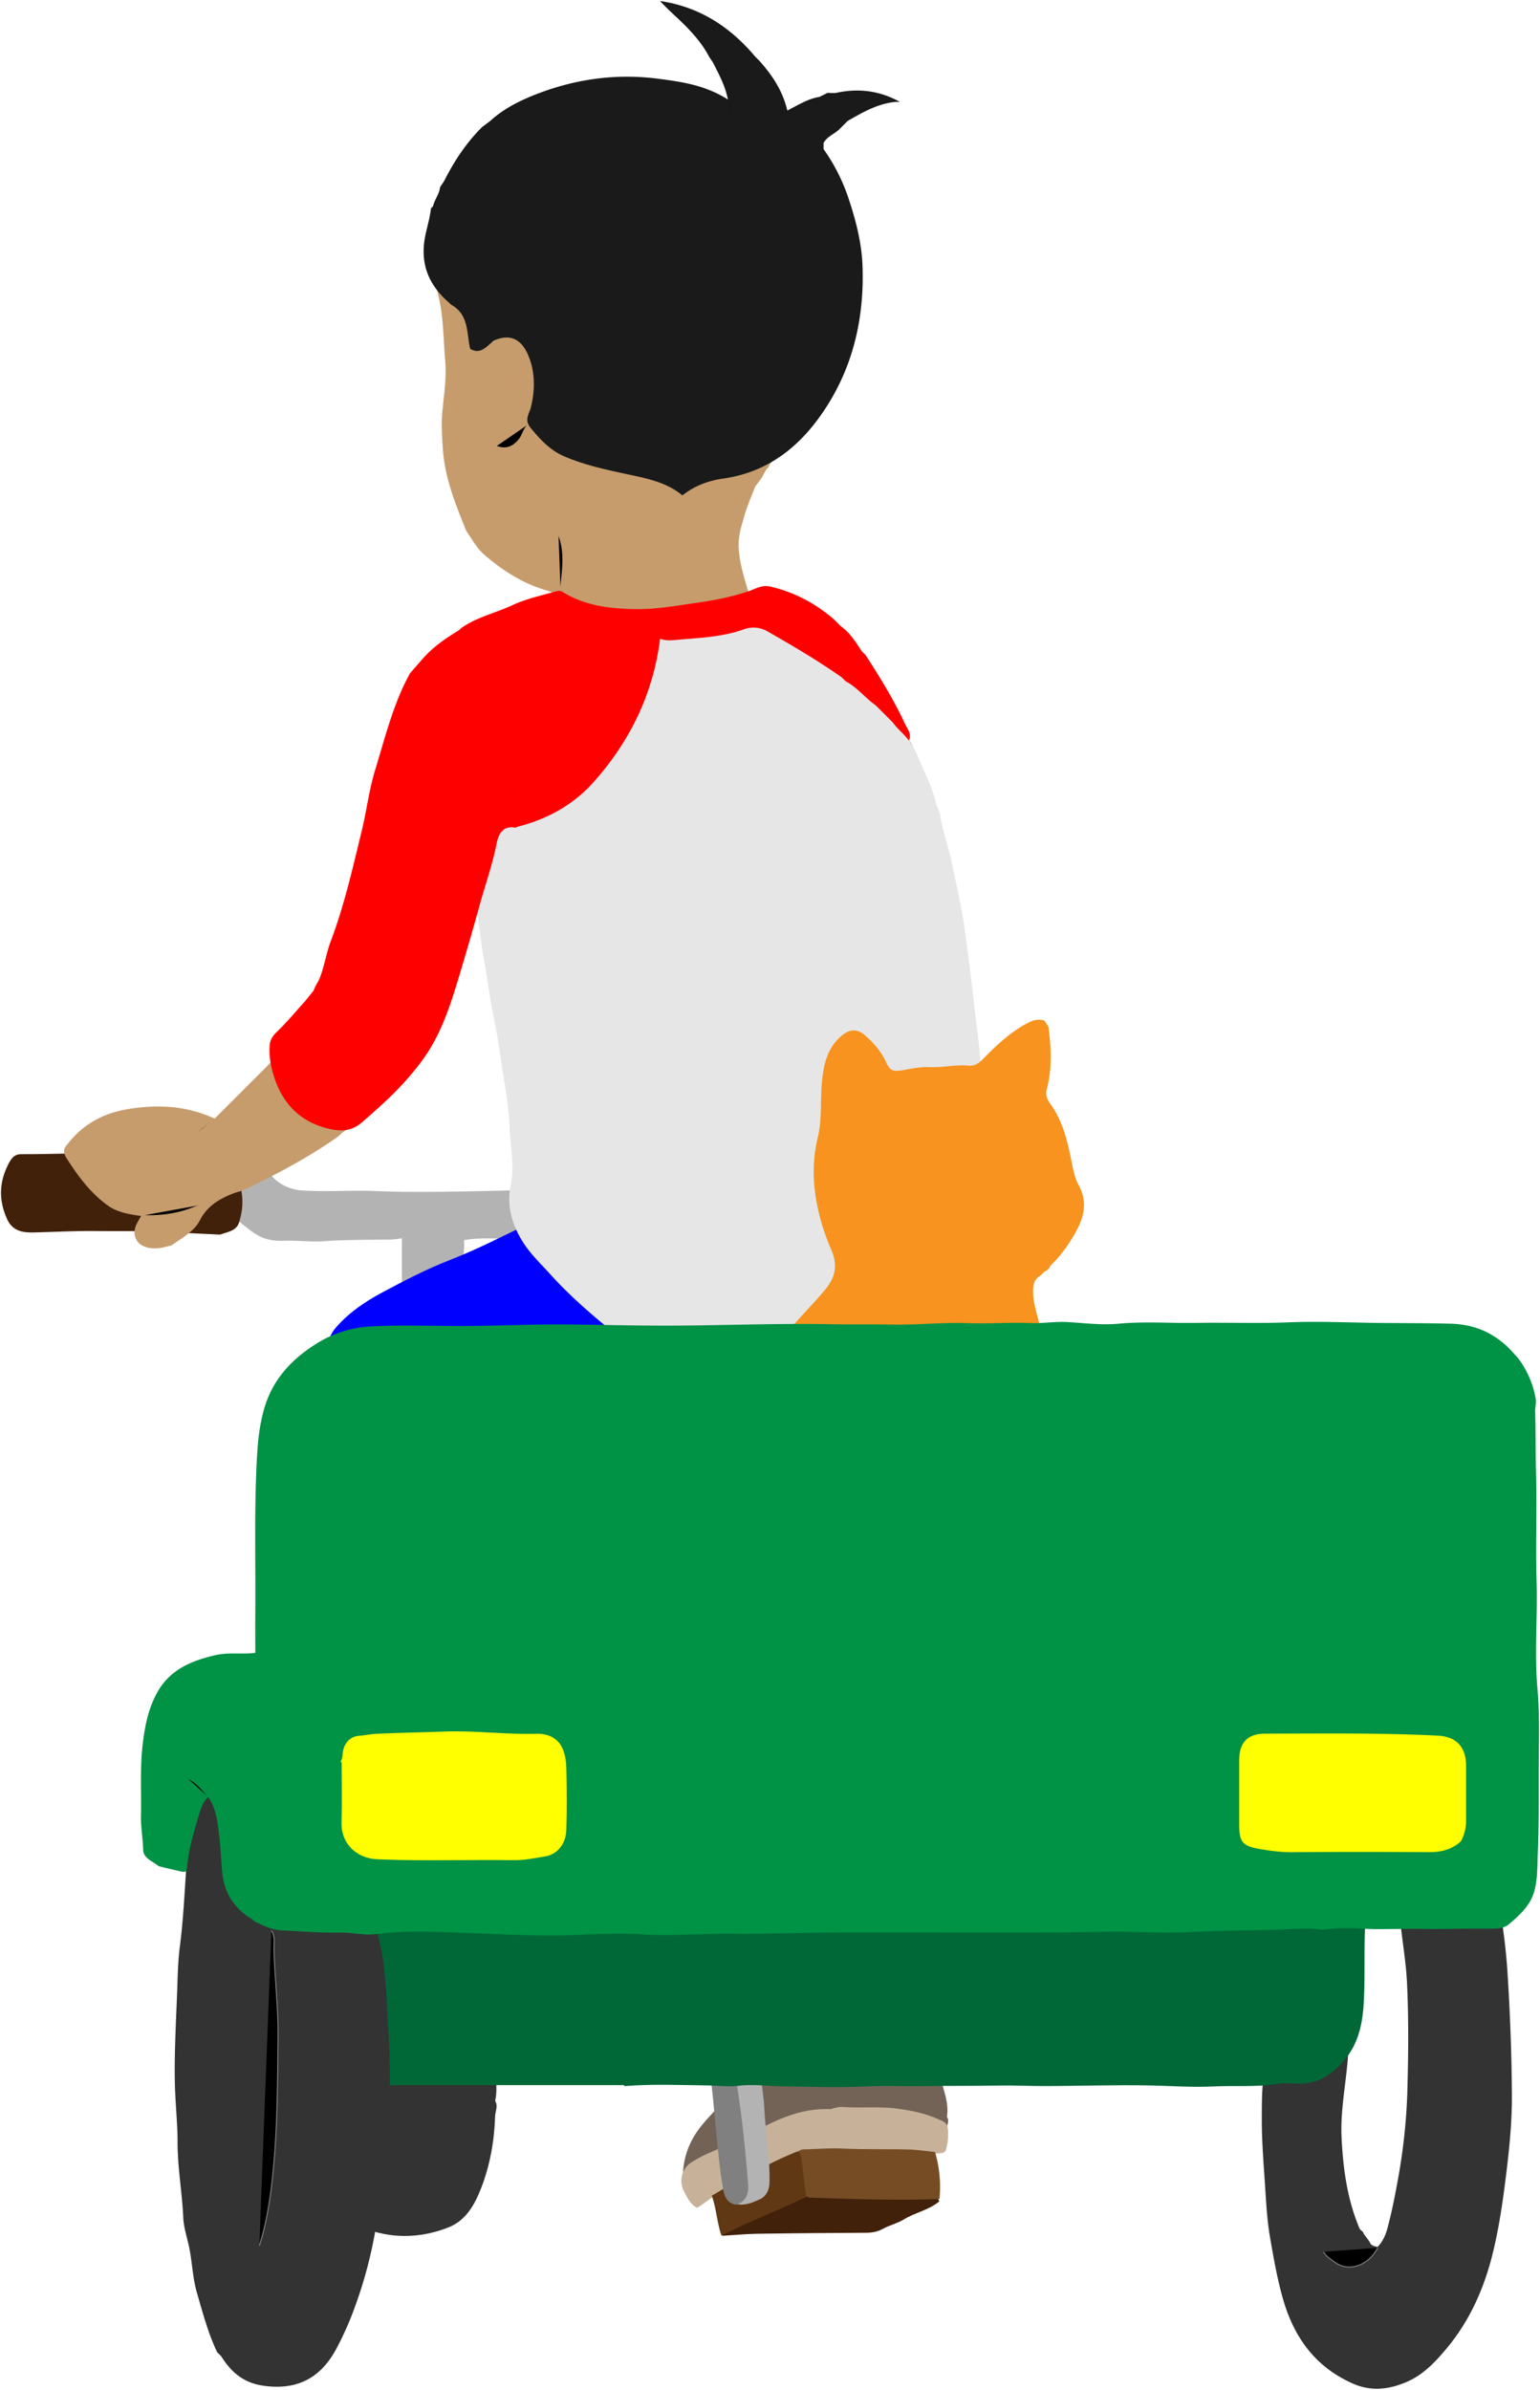 <svg id="bennettOdinRickshaw" 
    xmlns="http://www.w3.org/2000/svg" viewBox="0 0 1533.97 2379.92">
    <defs>
        <style>
      .pedalBarFront {
        fill: #b3b3b3;
      }

      .pedalBottom {
        fill: #42210b;
      }

    .pedalBarSide {
        fill: gray;
      }


      .tires {
        fill: #333;
      }

      .chassis {
        fill: #006837;
      }

      .rear {
        fill: #009245;
      }

      .lights {
        fill: #ff0;
      }

      .tiresLine {
        stroke: gray;
      }

      .rearLine {
        stroke: #009245;
      }


      .shoe {
        fill: #736357;
      }

      .soleSide {
        fill: #c7b299;
      }

      .pedalFront {
        fill: #754c24;
      }

      .pedalSide {
        fill: #603813;
      }

      .jeans {
        fill: blue;
      }

      .skin {
        fill: #c69c6d;
      }

      .shirt {
        fill: #e6e6e6;
      }

      .sleeves {
        fill: red;
      }

      .hair {
        fill: #1a1a1a;
      }

      .fur {
        fill: #f7931e;
      }

      .skinLine {
        stroke: #c69c6d;
      }

      .sleevesLine {
        stroke: red;
      }

      .hairLine {
        stroke: #1a1a1a;
      }
        </style>
    </defs>
    <title>bennettOdinRickshaw</title>
    <path class="pedalBarFront" d="M518.32,1208.47c.47-7.82-5.92-14.08-3.34-23.1-14.33.31-27,.67-39.67.89-34,.62-68,1.26-102-.14-24-1-48,1-72-.56-11.19-.72-21.31-5.07-28.66-12.42-8.41-8.4-15.71-9.32-25.42-3.83-2.6,1.47-5.48,3.46-8.91,3.16l-6,4a126,126,0,0,0-27.46,11.38c2.85,3.78,4.71,8.39,9.46,10.62l8,6c11.28,7.18,20.69,16.79,31.89,24.17,9.12,6,18.6,7.35,29.11,7,13.32-.48,26.83,1.37,40,.4,17.71-1.3,35.36-1.21,53-1.53,7.67-.14,15.38.48,24-1.45v51.61c10.92-1.09,19.65-8.31,30-10.17l6-4c8.8-1.69,16.32-6.94,25-9-.43-9.07,1.74-18,.84-26.48,21.37-3.8,41.85.13,61.44-1.82,2.7-5.74-2.38-9.77-1.32-14.69Z"/>
    <path class="pedalBottom" d="M219.32,1229.47c7.19-2.64,16.12-3.51,18.81-12.06,3.56-11.35,4.58-22.85,1.54-35-2.52-10.11-11-6.44-15.47-7.32-29.57-5.77-59.23-11.27-88.95-16.18-22.25-3.67-44.23-10.41-66.93-10.15-15.66.19-31.33.79-47,.64-7.37-.07-10.2,4.52-13.06,10.06-9.39,18.25-9.62,36.48-1,55,5.3,11.39,15.26,13.17,26,12.92,21-.48,41.93-1.74,63-1.43,19.3.28,38.67-.27,58,.52,21.34.88,42.66,2,64,3Z"/>
    <path class="shoe" d="M943.32,2107.47c1.9-13-3.05-24.85-6.21-36.94-.73-2.78-4-4.19-7.79-4.18-62,.17-124,.3-186-.08-8.75-.06-10.32,7.81-12.38,11.55-8.28,15-21.34,25.62-31.79,38.52-13.66,16.88-20.31,35.53-18.69,58.71l262.91-55.21c-.43-4,2.76-7.7,0-11.37"/>
    <path class="soleSide" d="M827.32,2100.47c-26.21-1.29-49.73,8.25-71.79,20.39-16,8.82-32.79,15.85-49.36,23.28a123.4,123.4,0,0,0-17.76,9.48c-9.5,6.28-12.4,18.58-7,28.79,3.21,6.06,6,12.82,13.06,16.28,9.44-5.64,17.59-14.53,28.85-16,16.14-2.06,32-5.23,47.95-8.36,27.32-5.37,54.77-10.12,82.11-15.45,19.52-3.8,39.15-7.64,58.91-10.46,8.35-1.19,16.43-3.95,25-4.13,1.69,0,4.41-1.53,4.83-2.91a55.6,55.6,0,0,0,2-21.93c-.68-6.49-7-7.87-11.86-10-12.13-5.16-24.76-7.65-37.93-9.45-18.76-2.57-37.42-.32-56-1.83C834.64,2097.94,827.32,2100.47,827.32,2100.47Z"/>
    <path class="pedalBottom" d="M766.32,2194.47l-26,10-6,4c-17.1,5.82-17.1,5.82-14.81,18.05,11.49-.67,23.14-1.79,34.81-2,36-.55,72-.79,108-1,6,0,11.58-.84,17.09-3.89,6.62-3.67,14.38-5.39,20.8-9.33,11.37-7,25.16-9.32,35.42-18.07-3-7.14-8-7.91-14.31-7.87-36,.24-72,.17-108,.08-14,0-28.09-1.14-41,6Z"/>
    <path class="pedalFront" d="M805.32,2188.47c43.32,1.39,86.65,3.09,130.46,1.41a122.36,122.36,0,0,0-4.45-46.83c-9-.86-18-2.24-27-2.47-21.66-.57-43.33.12-65-.93-12.62-.62-25.32.57-38,.8-8.32.15-8.73,6.34-8.9,12-.35,11.65-.1,23.33-.1,36.2,4-.87,8,1,12-1.21Z"/>
    <path class="pedalSide" d="M794.32,2142.47c-21.11,8.43-41,19.25-61,30.05-8.14,4.4-16,9.27-24.33,14.11,4.64,12.59,5,26.34,9.59,39.7,28.27-14.51,57.2-25.13,84.51-38.58-1.62-12.59-3.44-24.91-4.61-37.29-.26-2.69-1.33-4.71-2.18-7Z"/>
    <path class="jeans" d="M542.32,1228.47c-3-5-7.7-8.3-11.09-12.1-28,13.38-54.65,27.34-82.83,38.3-23.34,9.08-45.77,20.68-67.72,32.47-17.26,9.26-34.33,20.7-47.31,36.37-5.69,6.86-6.73,15.71-9.94,24.46H655.8c-2.43-5-7.66-6.87-9.48-11.5l-20-20c-6.25-9-15.76-15-22-24l-20-20c-6.25-9-15.76-15-22-24Z"/>
    <path class="skin" d="M278.32,1049.47,213.79,1114c-27.79-12.8-55-14.13-83.53-9.94-23.71,3.48-43.21,12.68-58.93,30.42-1.73,2-3.31,4-5,6-3.79,4.35-2.8,8.64,0,13,11.33,17.71,23.7,34.52,41,47,9.83,7.07,21.51,8.78,33.29,10.52-4.83,8-9.78,15.5-4.25,24.47,4,6.52,15.31,10.15,29.9,5.87a29.16,29.16,0,0,1,4-.84l12-8c6.58-4.75,13.17-10.06,16.75-17.12,7.21-14.22,19.34-21.46,33.26-26.85,3.93-1.52,8.19-2.28,12-4.09,32.22-15.51,63.75-32.25,93-52.94l2-2c3.42-3.9,9.73-4.93,11-11l-16-16c-13.78-10.83-24.23-25.17-38-36Z"/>
    <path class="skin" d="M502.32,304.47l-67.95-34c-.2,8,0,14.92,1.83,22,5.78,22.27,5.35,45.24,7.33,67.95,1.45,16.65-1.36,32.71-2.89,49.05-1.18,12.52-.39,25.29.49,38,2,28.74,12.62,54.81,23.19,81l4,6c3.32,5.26,6.66,10.49,11,15l2,2c19.12,16.81,40.12,30.23,65,37.08,9.4,2.6,9.41,11.4,11,19.42H750.56c-4.94-21.16-13.6-40.69-14.79-62.47-.66-12,3-22.4,6-32.89,2.78-9.46,6.91-18.78,10.53-28.14l6-8q2.49-4.5,5-9l2-2c3-7.65,10.88-12.89,11.18-21.91l-70.18-35.09-66-34-68-34Z"/>
    <path class="shirt" d="M496.32,794.47c-1.92,16.41-7.3,32-11.21,47.95-.68,2.8-.26,5.41-.79,8.05l-10,34c-.41,7.37-.69,14.5.62,22.07,2.87,16.55,4.12,33.38,7.27,50,3.47,18.25,5.44,36.79,9.27,55,5,23.53,7.86,47.36,11.75,71a354.24,354.24,0,0,1,4.52,42c.8,18.57,4.81,37,.92,56-4,19.42.8,37.77,11.37,55.1,7.84,12.86,18.61,22.83,28.41,33.71,22,24.47,47.5,45.27,71.66,65.12H978.32c0-53.33.44-105.67-.15-158-.44-40,1.8-80-1.53-120-1.72-20.72-4.67-41.33-7-61.89-2.69-23.34-5.63-46.8-8.85-70.14-2.94-21.31-7.93-42-12.19-63-3.49-17.16-9.88-33.57-12.23-51l-4-10c-2.5-11.86-7.47-23-12.37-33.83-7.62-16.82-13.69-34.86-27.63-48.17l-6-6c-3.5-.89-4.5-5.11-8-6l-6-6c-3.5-.89-4.5-5.11-8-6l-6-6c-4.38-1.36-5.62-6.64-10-8l-6-6c-3.5-.89-4.5-5.11-8-6l-6-6c-3.5-.89-4.5-5.11-8-6l-6-6c-3.5-.89-4.5-5.11-8-6l-6-6c-3.5-.89-4.5-5.11-8-6l-8-8c-3.39-2.1-6.41-4.16-11-4.15-75.67.22-151.34.15-227,.17-2.37,0-4.83-.45-7.14,1.09-2.72,16.41-9.07,32.14-10.86,48.89l-10,34c-1.92,16.41-7.3,32-11.21,47.95-.68,2.8-.26,5.41-.79,8.05Z"/>
    <path class="sleeves" d="M889.32,719.47c5.77,8.13,14.58,13.76,19,23l-3-5c3.18-6.73-1.6-11.66-4.06-17-11-23.79-24.84-46-38.94-68l-4-4c-6-9.15-11.8-18.52-21-25l-7-7c-18.42-15.75-39.09-26.78-62.94-32.29-8.38-1.93-14.27,2-21,4.33-16.93,5.79-34.45,9.27-52,11.75-20.54,2.88-41,6.74-62,6.34-25.34-.49-49.92-3.37-72-17.14-2.71-1.69-5.11-.94-8-.13-14.13,3.94-28.59,7.12-41.89,13.31-16.91,7.87-35.55,11.9-51.07,22.83l-2,2c-12.7,7.66-24.9,16-35,27l-14,16c-16.68,30.18-24.66,63.57-34.68,96.1-6.09,19.79-8.51,40.69-13.43,60.88-9,37-17.36,74.26-30.89,110-4.45,11.76-6.18,24.31-10.74,36.1-1.77,4.56-4.8,8.32-6.26,12.9l-8,10c-9.67,10.67-18.86,21.83-29.26,31.74-3.65,3.48-5.95,7.77-6.33,11.31-1.08,10,.33,20,3.3,30,8.09,27.46,24.53,46.17,52.33,53.78,12.54,3.43,24.63,4.42,36.18-5.62,15.17-13.19,30.22-26.52,43.52-41.47,9.11-10.24,17.94-21.28,24.91-33,14.52-24.37,22.48-51.6,30.56-78.73,6.05-20.32,12-40.68,17.6-61.12,5.71-21,13.13-41.48,17.38-62.91,1.88-9.49,5.88-18.49,18.83-16.17.48.08,1.41-.79,2-.93C544.81,816,571,801.58,591,779.19c36.26-40.6,59.66-88,66.47-143,4.78,1.64,9.87,1.66,14.84,1.19,23.22-2.21,46.7-2.67,69.05-10.81a27.44,27.44,0,0,1,22.86,2.06c25.24,14.36,50.27,29.15,74.1,45.82l4,4c11.59,6,19.44,16.7,30,24Z"/>
    <path class="hair" d="M836.32,128.47c-5,5.07-12.46,7.29-16,14v6a185.76,185.76,0,0,1,24.16,46.95c7.74,22.83,13.88,46,14.69,70.06,1.62,48.74-8.31,95.23-34.14,136.81-24.19,38.93-56.89,67.55-104.7,74.3-14.64,2.07-28.44,7.07-40.63,16.79-15.39-13-34.91-16.81-54.37-21-21.39-4.57-42.76-9.15-63.07-17.81-14.57-6.22-24.44-17.14-34.13-29-6.14-7.5-.73-14.15.7-20,4-16.36,4.16-33-1.15-47.9-5.47-15.37-15.6-27.73-36.36-18.23l-2,2c-6.08,5.23-11.88,11.44-21,5.94-3.64-15.75-1.12-34.24-19-43.94l-2-2c-21.1-18.12-29.49-40.17-23.4-68.08,1.86-8.57,4.42-17.12,5.4-25.92l2-2c1.49-6.64,6.29-12.06,7-19l4-6c10-19.86,22.1-38.27,38-54l8-6c13.41-12.26,29.58-20.31,46.1-26.72C573.28,78.67,613.63,73,655.33,78.38c23.66,3.06,47.11,6.34,69.73,20.74-2.87-14.5-9.26-25.41-14.74-36.65l-4-6c-5.7-10.91-13.4-20.24-21.92-29.07-8.7-9-18.33-17-26.95-26.4,39.1,5.74,69.85,25.65,94.87,55.47l4,4c12.95,14.39,23.44,30.24,27.91,49.63,11.11-5.7,20.7-11.82,32.09-13.63l8-4c3,0,6.11.53,9-.08,22.16-4.74,43.18-2,63,9.08h-4c-17.88,1.59-32.93,10.33-48,19Z"/>
    <path class="pedalBarFront" d="M724.32,2064.47c1.54,43.44,4.68,86.76,8.09,130.21,9.58,2.49,17.55-1.37,24.71-4.64,5.73-2.61,9.21-8.75,9.4-16.56.61-25.2-4.07-50-5.29-75-.46-9.36-2.2-18.65-2.81-28-.4-6.16-2.92-8.45-9.11-8.1-8,.44-16,.1-24,.1Z"/>
    <path class="fur" d="M1040.32,1016.47c-6.55-2.31-12.34-.08-18,3-16.09,8.75-29.35,21-42,34-4.17,4.3-8.88,8.42-15,7.81-13.11-1.29-25.94,2-39,1.43-8.61-.35-17.41,1.3-26,2.86-10.53,1.91-13.58,1.3-17.9-8.17-4.71-10.34-12-18.53-20.22-25.84s-15.66-6.95-23.88-.08c-15,12.49-18.22,30.28-19.74,48s.26,35.38-3.94,53a149,149,0,0,0-4,39.91c1,25.33,7.65,49.67,17.67,73,6,14,4.06,26-5.79,38.17-13.3,16.35-28.87,30.7-42.11,48.33h257c-.92-15.82-8.3-29.87-8.35-45.5,0-7.09.92-12.42,7.28-16l4-4a10.16,10.16,0,0,0,6-6l5-5a147,147,0,0,0,16.57-22.27c10.08-16,17.08-33.47,6.57-52.8-3.29-6.06-5-12.9-6.37-19.88-4.32-21.32-8.6-42.84-21.82-61-3.12-4.3-5.08-9.19-3.79-14,5.62-20.94,4.62-41.94,1.84-63Z"/>
    <path class="pedalBarSide" d="M733.32,2195.47c10.75-3.14,12.59-11.9,11.85-21-2.6-32.1-5.83-64.16-10.78-96-.55-3.58-.07-7.32-.07-11.49H707.47c2.43,15.74,3.42,31.14,5,46.49,2.28,22.71,4,45.51,8.07,68,1.14,6.31,4.25,12.43,11.82,14Z"/>
    <path class="skinLine fineLine" d="M208.32,1198.47c-9.56.8-17.91,5.64-27,8a123.62,123.62,0,0,1-39,4"/>
    <path class="skinLine fineLine" d="M556.32,532.47c6.33,15.67,4.42,31.88,2.74,48a44,44,0,0,1-.74,6"/>
    <path class="skinLine fineLine" d="M526.32,422.47c-4.9,4.36-5.58,11.23-9.89,16.1-6.29,7.09-13.15,9.33-22.11,5.9"/>
    <path class="sleevesLine fineLine" d="M514.32,772.47c-2.91,15.62-10.3,39.59-14,55"/>
    <path class="hairLine fineLine" d="M458.32,310.47l28,8"/>
    <path class="skinLine fineLine" d="M212.32,1114.47c-5.41,4.58-11.47,8.42-16,14"/>
    <path class="hairLine fineLine" d="M726.32,98.47c.56,4,3,7.73,2,12"/>
    <path class="tires" d="M493.32,2091.47c2.12-8.66.38-17.33,1.29-26.5H360.82v153.31c28,11.3,56.82,11.17,85.45.08,17.76-6.87,26.43-22.53,32.86-39,9-23,13.26-47.22,14.06-71.93.16-5,3.15-10,.13-15Z"/>
    <path class="tires" d="M1358.32,2224.47c-.29-2.5-3.13-3.08-4-5-12.38-29-16.52-59.8-18-91-1.48-31.57,6.55-62.52,7-94.07l-83.09,16.34c0,2.73.32,4.8,0,6.72-3.47,17.86-3.36,36.13-3.36,54,0,23.28,2.09,46.67,3.54,70,1,15.71,2,31.43,4.7,47,3.39,19.49,6.8,38.87,12,58,10.71,39.43,31.66,69.94,70.09,87.1,18.22,8.13,35.47,6.23,53.09-1.1,17.2-7.17,29.42-20.24,40.94-34.08,23.15-27.83,37.36-60.23,45.82-95,6.39-26.24,10.17-53,13.44-79.92,3.12-25.62,5.65-51.32,5.49-77-.23-38.67-1.63-77.38-4-116a597.11,597.11,0,0,0-7.71-68l-1,4h-103l4,2c2.1,22.36,6.22,44.44,7.27,67,1.68,36.36,1.29,72.73.25,109a584.74,584.74,0,0,1-9,84.11c-3,16.82-6.26,33.44-10.63,49.89-1.86,7-4.65,13.71-10,19.14-3.25-.76-6.7-1.18-7.94-5.13Z"/>
    <path class="chassis" d="M622.32,2077.47c27.64-2.28,55.34-1,83-.66,10,.13,20.19,1.49,30,.33,14.49-1.73,28.72.24,43,.52,29.35.56,58.66,1.42,88,0,16-.79,32,0,48-.17,27.33-.36,54.67-.09,82-.58,14.26-.26,28.67.53,43,.51,35.66,0,71.35-1.36,107-.59,20.66.45,41.52,2,62,1,21.34-1.09,42.87.87,64-2.59,8.5-1.39,16.7.2,25.07-.29,18.31-1.07,31-10.68,41.88-23.52,14.58-17.18,18.28-37.92,19.33-59.91,1.44-30-.68-60,2.43-90.51H368.82v175.5h252.5Z"/>
    <path class="tires" d="M376.32,1786.47c-.63,43,.95,86-.76,129-.4,10,3.35,20,5,30,4.09,24.23,4.4,48.64,6.13,73,2,28.38,1.58,56.69,1.42,85-.13,23.86-2.91,47.46-7.08,71.13-2.71,15.39-4.55,31.31-7.17,46.8a438.82,438.82,0,0,1-20.73,77,317.28,317.28,0,0,1-17.79,40.08c-14.17,26.61-36,42.68-73.11,37.36-19.89-2.86-32.11-13.69-41.94-29.39l-4-4c-9-18.86-14.26-39-20.1-59-4.42-15.09-4.65-30.79-7.89-46-2.06-9.65-5.33-19.27-5.76-29-1.1-25.05-5.69-49.76-5.68-75,0-19.27-2.22-38.62-2.66-58-.78-34,1.55-68,2.59-102,.35-11.55.86-23.38,2.36-35,3.59-27.88,4.78-56,6.77-84,1.75-24.55.37-49.32.37-74h188Z"/>
    <path class="rear" d="M158.32,1858.47c7.25,2,14.64,3.48,21.94,5.26,4.91,1.19,5.71-.37,6.07-4.26,1.52-16.81,6-32.94,10.94-49,2.22-7.28,3.88-14.74,10.06-21,8.26,12,9.36,25.15,10.89,38,1.46,12.28,2.05,24.66,3.11,37,1.8,20.88,12.22,36.3,30,47l2,2c8.68,4,17.3,8.41,27,8.92,19.65,1,39.28,2.49,59,2.23,11.66-.15,23.56,3,34.95,1.51,32.37-4.16,64.84-2.07,97-.94,34,1.19,68.07,3.25,102,1.77,22-1,44.32-1.94,66-.61,30.49,1.87,60.73-1,91.07-.61,32.24.4,64.65-1.12,97-1.23,48.66-.15,97.33,0,146,0,19,0,38,0,57,0,23-.06,46-.27,69-.77,27.32-.59,54.71,1.62,82,.45,26.35-1.13,52.64-1.94,79-2.1,14.93-.09,30-1.83,45-1.38,5.31.15,10.76,1.47,16,.68,17.67-2.66,35.38-.12,53-.23,14.59-.09,29.36-.38,44-.19,21,.27,42-.39,63-.26,7.79,0,16.18.31,21.74-4.48,10.71-9.22,21.57-18.68,25.44-33.66,3.18-12.31,2.7-24.56,3.23-37,1.35-31.34.78-62.71,1-94,.19-23.26.73-46.68-1.34-70-3.15-35.6.24-71.31-.86-107-1.09-35.3.47-70.68-.51-106-.59-21-.27-42-.9-63-.13-4.37,1.37-8.36.47-13.06a93.35,93.35,0,0,0-18.3-41l-2-2c-16.72-19.86-37.48-30.52-64-31.27-22.68-.64-45.34-.55-68-.74-31.34-.27-62.72-1.91-94-.63-30.7,1.25-61.35,0-92,.55-25.67.42-51.3-1.66-77,.8-16.88,1.62-34-.65-51-1.63-12.32-.71-24.61,1.46-37,1-21-.78-42,.83-63,.1-25-.87-50,1.88-75,1.39-20.68-.4-41.35,0-62-.37-50-.89-100,1-150,1.39-36.63.3-73.34-.75-110-1.12-35.95-.37-72,1.55-108,1.53-29.67,0-59.4-1.18-89,.42a112.26,112.26,0,0,0-54.23,17.24c-24.47,15.31-42.9,35.26-51.28,62.49-4.49,14.56-6.6,30.27-7.56,45.84-3.27,53.31-1.51,106.67-1.94,160-.1,13,0,26,0,39.53-13.24,1.7-26.73-.8-40,2.33-24.11,5.69-45.46,14.4-58.19,38-8.57,15.89-11.8,32.61-13.92,50.11-2.9,24-1.28,48-1.78,72-.24,11.36,1.94,22.61,2.18,34,.12,5.47,5,9.22,9.75,12Z"/>
    <path class="lights" d="M1455.32,1833.47a42.33,42.33,0,0,0,5-21q0-27,0-54c0-18.65-9.52-29-28-30-57.31-2.87-114.66-2.07-172-2-17.86,0-26,9-26,26.91q0,31.5,0,63c0,17.75,3,21.93,20,24.89,10.87,1.9,21.77,3.38,33,3.28,45.66-.4,91.33-.3,137-.07,10.81,0,20.48-2.41,29-9.1Z"/>
    <path class="lights" d="M340.32,1755.47c0,19.67.43,39.35-.11,59-.64,23.09,16.46,36.22,35.1,37.07,45.33,2.06,90.68.3,136,.94,10.86.16,21.38-2,32-3.82,12.85-2.23,20.39-13.48,20.79-26.19.66-20.65.5-41.34,0-62-.16-6.7-1.26-13.92-4.08-19.88-4.9-10.32-14.92-14.29-25.73-14-30.72.89-61.29-3.38-92-2.19-22.33.85-44.68,1.16-67,2.17-6,.27-11.9,1.69-18,2.09-9,.58-15.35,8.32-15.95,17.78-.18,2.86-.5,5.55-2.06,8Z"/>
    <path class="tiresLine fineLine" d="M270.32,1922.47c4,5.86,2.48,12.89,2.62,19,.68,29,4.41,58,4.05,87-.54,43-.4,86.07-4.46,129-2.53,26.81-6,53.28-14.21,79"/>
    <path class="tiresLine fineLine" d="M1372.32,2238.47c-3.54,6.71-8.62,12.45-15.12,15.78-9.2,4.72-18.78,5-28-1.64-4.15-3-8.33-5.6-10.9-10.14"/>
    <path class="rearLine fineLine" d="M186.32,1770.47c9.46,4.33,15.54,12.37,22,20"/>
</svg>
